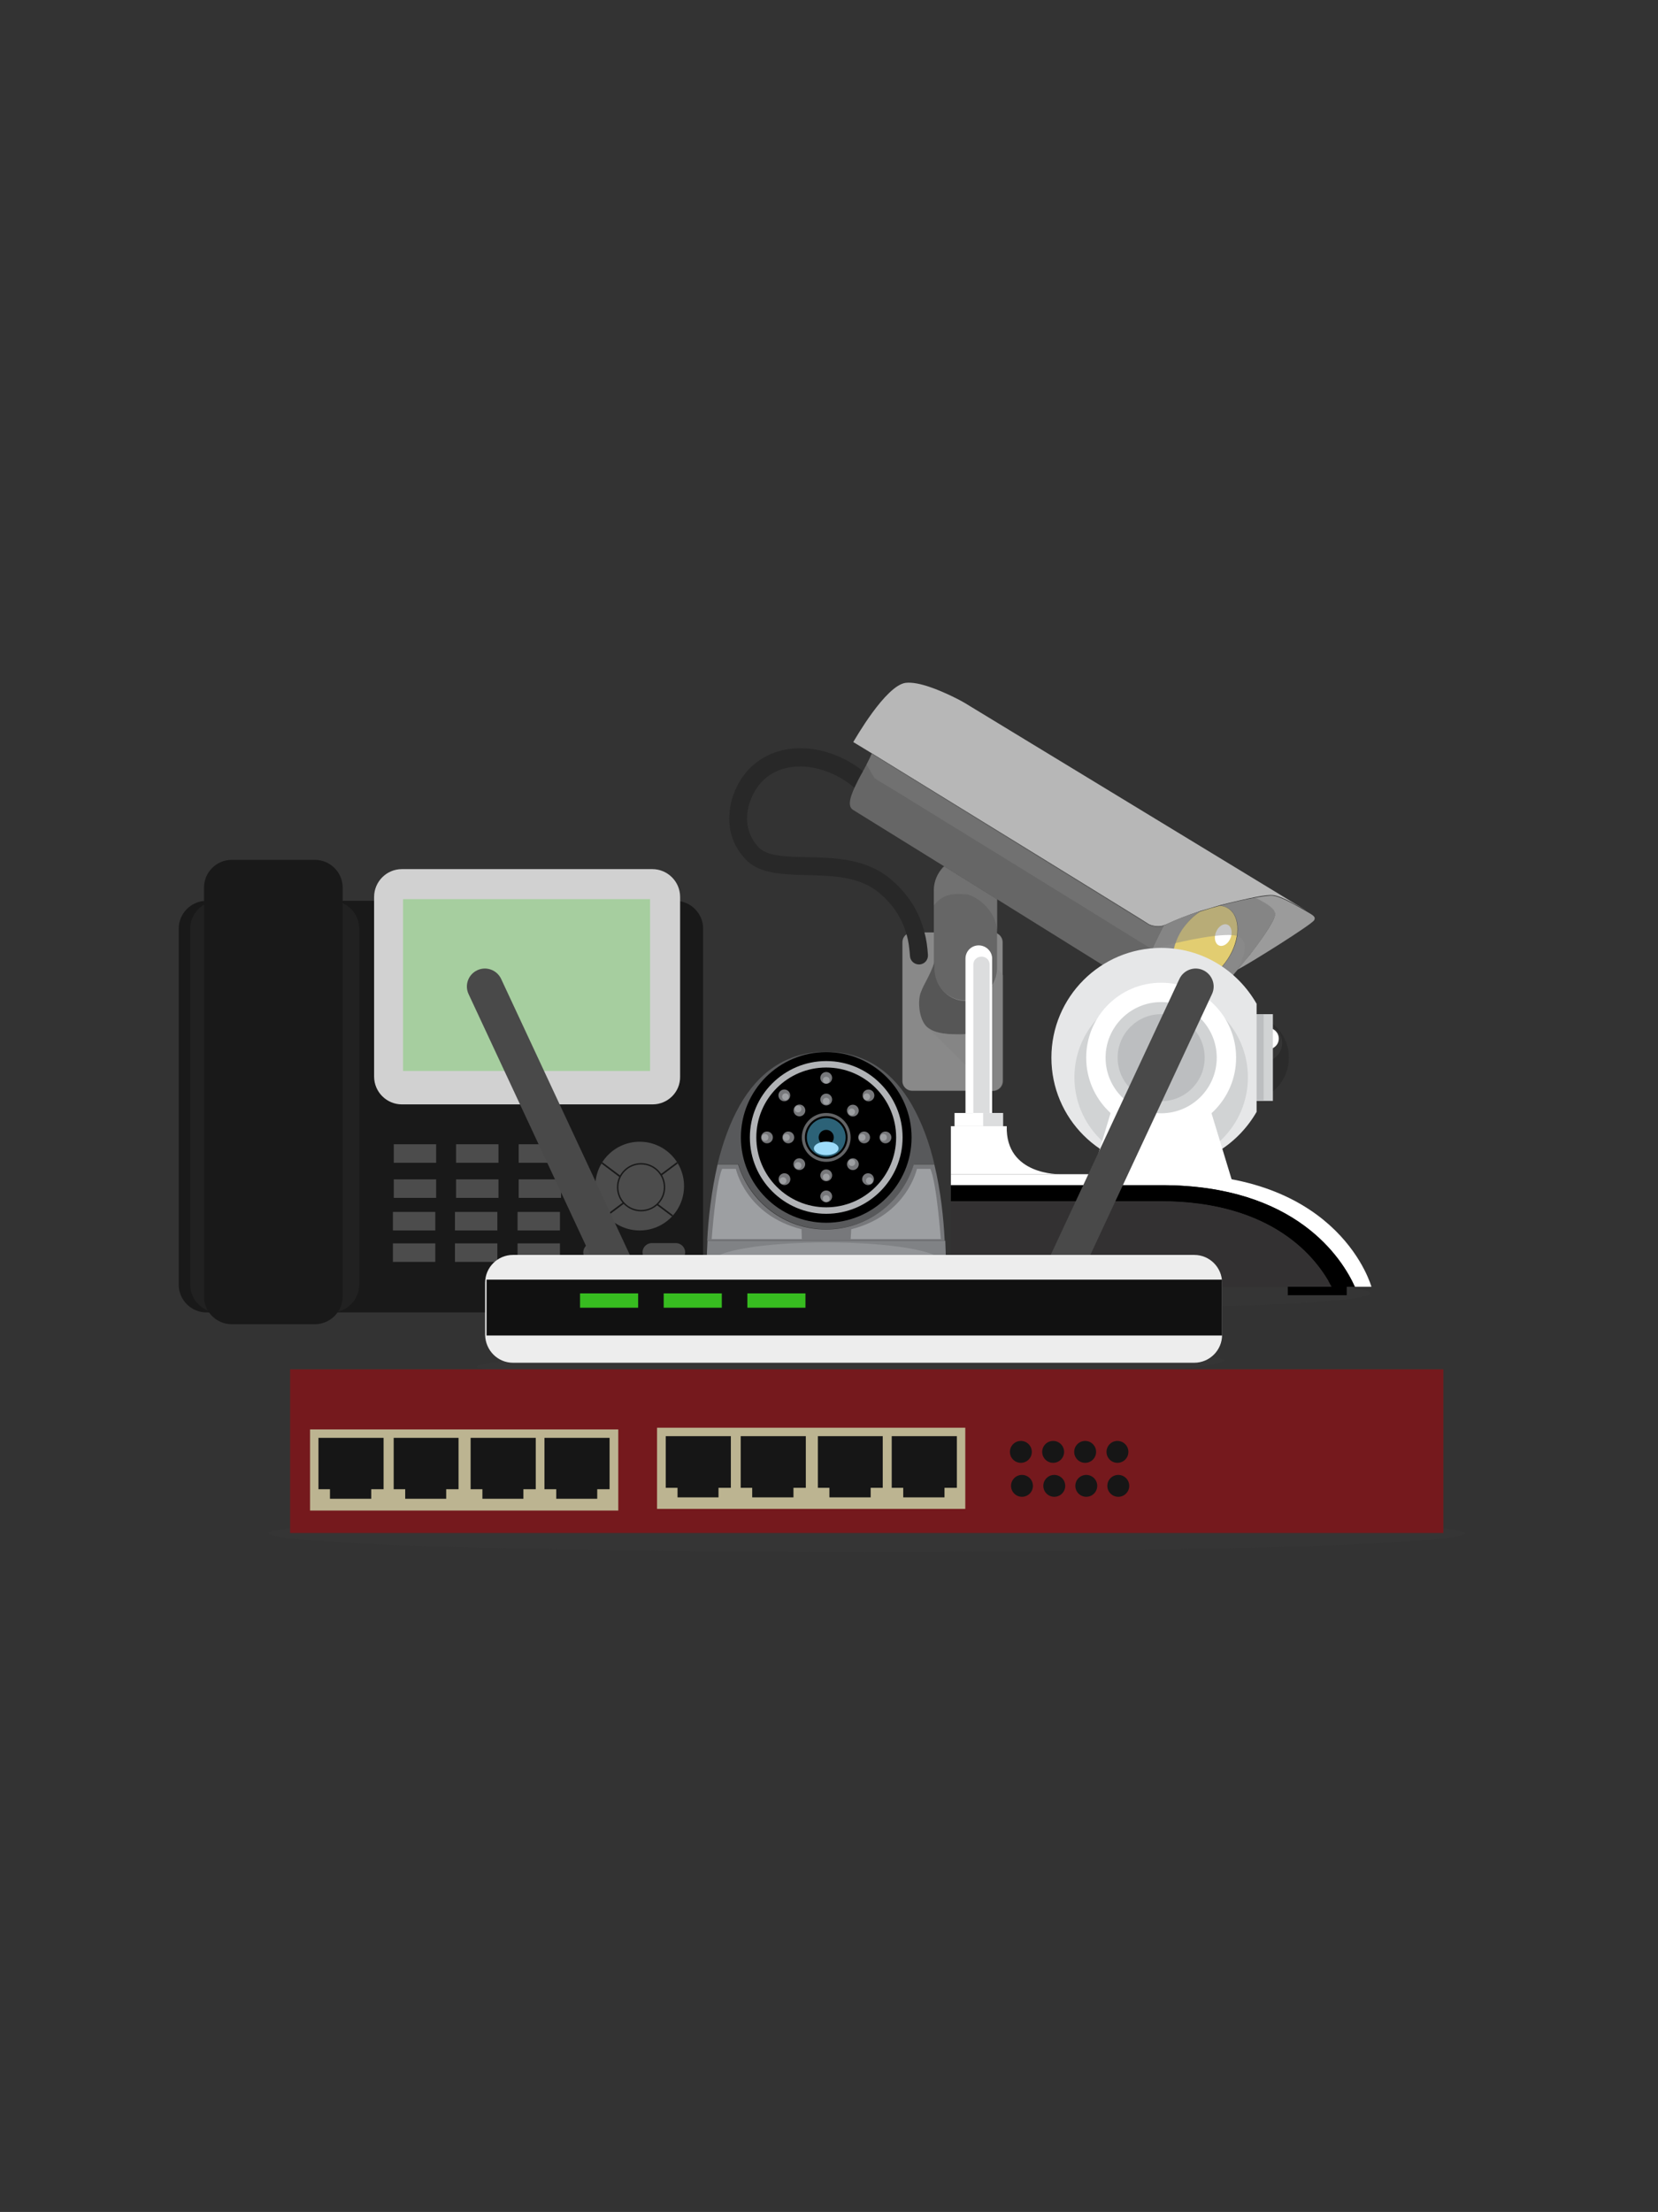 <?xml version="1.0" encoding="utf-8"?>
<!-- Generator: Adobe Illustrator 15.0.0, SVG Export Plug-In . SVG Version: 6.00 Build 0)  -->
<!DOCTYPE svg PUBLIC "-//W3C//DTD SVG 1.1//EN" "http://www.w3.org/Graphics/SVG/1.1/DTD/svg11.dtd">
<svg version="1.1" id="Layer_1" xmlns="http://www.w3.org/2000/svg" xmlns:xlink="http://www.w3.org/1999/xlink" x="0px" y="0px"
	 width="1024px" height="1366px" viewBox="0 0 1024 1366" enable-background="new 0 0 1024 1366" xml:space="preserve">
<rect x="0" y="0" width="1024" height="1366" fill="#333333" stroke="none"/>
<ellipse opacity="0.25" fill="#3D3D3D" enable-background="new    " cx="686.104" cy="798.642" rx="160.039" ry="8.842"/>
<path opacity="0.26" fill="#3D3D3D" enable-background="new    " d="M535.305,935.269c204.159,0,369.661,5.201,369.661,11.617
	c0,6.42-165.502,11.621-369.661,11.621c-204.155,0-369.657-5.201-369.657-11.621C165.647,940.47,331.15,935.269,535.305,935.269z"/>
<path opacity="0.24" fill="#3D3D3D" enable-background="new    " d="M756.155,840.171c0,4.338-100.911,15.432-225.402,15.432
	c-124.494,0-236.327-7.284-236.327-11.619c0-4.336,112.008-11.62,236.327-11.62C655.074,832.363,756.155,836.009,756.155,840.171z"
	/>
<g>
	<g>
		<path fill="#9B9B9B" d="M764.184,598.883L764.184,598.883c7.978-4.156,46.295-28.087,47.508-30.691
			c1.038-2.079-0.693-2.944-4.855-5.371c-4.161-2.252-15.084-9.188-20.979-9.708c-1.562-0.178-5.378,0.343-10.579,1.212
			c0,0-0.174,0.177,0,0.177c4.512,2.598,12.658,6.242,12.14,10.576c-0.525,4.506-10.754,18.38-15.605,24.618
			C770.43,591.255,767.652,594.724,764.184,598.883z"/>
		<path fill="#B7B7B7" d="M526.987,458.266C526.987,458.44,526.987,458.44,526.987,458.266c0.524,0.346,4.684,2.774,11.446,6.937
			c39.706,24.446,169.399,104.205,170.441,105.069c1.211,1.038,5.896,2.432,9.705,1.213c0.347-0.175,0.696-0.345,1.043-0.345
			c6.069-2.95,13.696-5.896,21.499-8.492c4.163-1.217,8.323-2.429,12.316-3.642c8.147-2.082,15.775-3.815,21.843-5.027
			c5.203-1.042,9.192-1.389,10.751-1.213c5.899,0.521,16.821,7.454,20.982,9.707L595.653,433.994c0,0-2.947-1.733-7.628-3.99
			c-7.976-3.813-20.461-9.188-28.608-8.325C546.931,423.243,527.855,456.879,526.987,458.266z"/>
		<path fill="#898989" d="M705.576,609.628c0.35,1.039,1.217,2.085,2.257,2.95l0.173,0.175c4.508,3.644,13.874,7.454,19.071,10.06
			c11.794,6.065,15.782,1.559,15.782,1.559s12.483-14.738,21.326-25.317c3.641-4.331,6.414-7.8,7.809-9.536
			c4.852-6.067,14.904-20.112,15.603-24.619c0.522-4.336-7.631-7.978-12.14-10.578l0,0c-5.896,1.042-13.524,2.775-21.503,4.858
			v0.171c1.732,0.174,3.469,0.869,4.858,1.733c7.627,5.025,7.627,18.897-0.35,31.037c-7.805,12.133-20.458,17.682-28.26,12.66
			c-7.631-5.034-7.631-18.903,0.344-31.04c2.951-4.507,6.592-8.152,10.405-10.749v-0.177c-7.801,2.427-15.257,5.205-21.153,8.324
			c-0.346,0.173-0.692,0.345-1.04,0.345c0,0-4.854,9.536-10.055,20.982C703.151,603.909,704.365,605.296,705.576,609.628z"/>
		<path fill="#666666" d="M526.987,500.227l56.529,35.023l32.597,20.289l91.893,57.214c-1.213-1.04-2.08-2.085-2.252-2.95
			c-1.212-4.507-2.254-5.721,2.777-17.161c4.848-10.58,9.357-19.766,10.056-20.809c0,0,0-0.175-0.173-0.175
			c-3.819,1.218-8.503-0.347-9.537-1.212c-1.218-0.868-130.735-80.626-170.268-105.074h-0.173c-1.042,2.776-3.12,6.591-5.377,10.753
			c-1.905,3.295-3.64,6.762-5.201,10.057C524.909,492.597,523.347,498.144,526.987,500.227z"/>
		<path fill="#898989" d="M557.333,667.545c0,3.467,2.776,6.067,6.066,6.067h49.764c3.467,0,6.067-2.777,6.067-6.067v-85.652
			c0-3.469-2.771-6.073-6.067-6.073h-49.764c-3.469,0-6.066,2.778-6.066,6.073V667.545z"/>
		<path fill="#E2CD71" d="M730.027,604.781c7.627,5.022,20.458-0.527,28.262-12.66c7.805-11.967,7.973-26.012,0.347-31.037
			c-1.558-1.039-3.293-1.563-5.197-1.733l0,0c-3.993,1.041-8.153,2.254-12.316,3.641l0,0c-3.985,2.6-7.624,6.242-10.919,10.923
			C722.396,585.878,722.224,599.748,730.027,604.781z"/>
		<path fill="#282828" d="M460.41,530.567c8.496,9.191,22.71,9.363,37.625,9.882c16.472,0.349,33.287,0.696,45.772,11.619
			c8.323,7.283,13.353,15.253,16.123,25.145c1.218,3.984,1.731,8.492,2.083,13.177c0.176,2.944,2.604,5.201,5.548,5.201
			c0.173,0,0.347,0,0.347,0c3.122-0.178,5.374-2.778,5.201-5.898c-0.344-4.854-0.866-9.191-2.081-13.526
			c-3.124-12.65-9.536-23.234-19.941-32.418c-15.603-13.697-35.371-14.047-52.882-14.394c-13.174-0.346-24.446-0.519-29.823-6.24
			c-6.242-6.762-7.282-14.219-6.936-19.593c0.52-8.495,5.031-17.514,11.27-22.889c15.602-13.002,40.054-7.107,54.791,5.721h0.172
			c1.386-3.292,3.295-6.762,5.201-10.056c0,0,0,0,0-0.174c-18.552-14.912-47.508-20.459-67.101-4.162
			c-8.669,7.282-14.564,18.897-15.26,30.688C449.658,513.229,453.128,522.939,460.41,530.567z"/>
		<path fill="#666666" d="M576.752,549.815v47.855c0,10.402,7.807,19.42,18.205,20.113c6.067,0.346,11.444-1.911,15.084-5.724
			c1.215-1.212,2.252-2.776,3.122-4.336c1.562-2.771,2.599-6.065,2.599-9.536v-43.001l0,0l-32.595-20.283
			c-0.346,0.346-0.521,0.346-0.869,0.693C578.829,539.584,576.752,544.44,576.752,549.815z"/>
		
			<ellipse transform="matrix(-0.368 0.93 -0.93 -0.368 1570.267 87.243)" fill="#FFFFFF" cx="755.491" cy="577.146" rx="6.933" ry="4.855"/>
		<path fill="#565656" d="M572.589,634.261c5.38,4.5,14.044,4.5,20.983,4.5c6.938,0,15.433-2.942,18.033-10.056
			c2.598-6.934-2.255-13,1.904-20.635c-0.866,1.56-2.08,2.95-3.117,4.337c-3.815,3.818-9.189,6.069-15.086,5.723
			c-10.404-0.692-18.203-9.714-18.203-20.114v-3.289c0-0.178-0.176-0.178-0.176,0c-2.774,8.146-6.067,12.48-7.978,17.507
			C566.522,617.438,567.389,629.577,572.589,634.261z"/>
	</g>
	<path opacity="0.43" fill="#808080" enable-background="new    " d="M711.475,586.055
		C711.475,586.055,711.646,586.055,711.475,586.055c3.297-0.873,8.494-2.257,14.564-3.641c13.349-3.125,30.686-6.247,37.798-4.508
		c1.043,0.347,1.908,0.521,2.425,1.212c6.417,5.202-1.21,18.898-3.463,21.33c0.346-0.346,0.691-0.872,1.038-1.218
		c3.643-4.336,6.416-7.8,7.804-9.536c4.683-6.067,14.911-20.111,15.604-24.618c0.522-4.334-7.631-7.978-12.134-10.575l0,0
		c-1.217,0.346-2.6,0.346-3.989,0.689c-1.045,0.177-2.083,0.35-3.124,0.524c-1.906,0.345-3.641,0.866-5.722,1.212
		c-1.039,0.347-1.905,0.347-2.773,0.696c-0.347,0.171-0.866,0.171-1.217,0.342c-1.561,0.35-3.118,0.87-4.682,1.219
		c-3.986,1.038-8.318,2.251-12.311,3.636c-7.978,2.603-15.604,5.205-21.5,8.494c-0.347,0.175-0.692,0.347-1.039,0.347
		C718.408,571.659,715.285,577.906,711.475,586.055z"/>
	<path opacity="0.43" fill="#808080" enable-background="new    " d="M573.455,634.951l38.838,38.837l0,0h1.042
		c3.472,0,6.242-2.776,6.242-6.243v-65.368l0,0l-3.469-3.469h-0.173c0,3.469-1.04,6.765-2.601,9.361
		c-3.989,7.635,0.692,13.702-1.908,20.635c-2.599,6.763-10.922,10.056-18.03,10.056
		C586.982,638.761,578.829,638.761,573.455,634.951C573.455,634.775,573.282,634.951,573.455,634.951z"/>
	<path opacity="0.43" fill="#808080" enable-background="new    " d="M576.752,549.815v9.189c0,0,0.173,0.178,0.173,0
		c6.419-8.495,15.083-6.762,19.419-6.762c4.337,0,19.597,8.498,19.597,24.443v-21.147l0,0l-32.597-20.289
		c-0.348,0.347-0.521,0.521-0.866,0.696C578.829,539.584,576.752,544.44,576.752,549.815z"/>
	<path opacity="0.43" fill="#808080" enable-background="new    " d="M535.14,472.136l5.031,8.494l0,0
		c0.171,0.176,4.503,2.775,11.441,6.937c32.946,20.285,128.131,78.89,159.862,98.661h0.174c3.643-7.633,6.416-13.354,6.766-14.044
		c0,0,0-0.178-0.179-0.178c-3.811,1.218-8.495-0.346-9.531-1.212c-1.045-0.693-115.654-71.262-162.293-100.216
		c-2.947-1.908-5.721-3.466-7.975-5.028h-0.177C537.568,467.281,536.355,469.535,535.14,472.136L535.14,472.136z"/>
</g>
<g>
	<path fill="#58595B" d="M564.562,718.885c-7.107,23.234-28.609,40.226-54.273,40.226c-25.486,0-47.159-16.991-54.27-40.226h-12.831
		c3.124-13.005,7.631-25.664,13.872-36.586c10.923-19.072,27.743-32.77,53.056-32.77c25.317,0,42.133,13.698,53.06,32.77
		c6.243,10.922,10.922,23.758,13.875,36.586H564.562z"/>
	<path d="M510.289,649.702c29.11,0,52.711,23.597,52.711,52.708c0,29.111-23.601,52.709-52.711,52.709
		c-29.108,0-52.707-23.598-52.707-52.709C457.582,673.299,481.181,649.702,510.289,649.702z"/>
	<circle fill="#B1B3B6" cx="510.289" cy="702.41" r="47.161"/>
	<path d="M510.289,659.238c23.846,0,43.175,19.329,43.175,43.172c0,23.844-19.329,43.172-43.175,43.172
		c-23.842,0-43.171-19.328-43.171-43.172C467.118,678.567,486.447,659.238,510.289,659.238z"/>
	<circle fill="#636466" cx="510.289" cy="702.412" r="15.084"/>
	<circle cx="510.289" cy="702.411" r="13.178"/>
	<path fill="#2C6277" d="M510.289,690.45c6.608,0,11.966,5.357,11.966,11.964c0,6.607-5.357,11.963-11.966,11.963
		c-6.605,0-11.963-5.355-11.963-11.963C498.326,695.808,503.684,690.45,510.289,690.45z"/>
	<g>
		<circle fill="#77787B" cx="510.289" cy="738.822" r="3.641"/>
		<circle fill="#9D9FA2" cx="510.289" cy="740.213" r="2.082"/>
	</g>
	<g>
		<circle fill="#77787B" cx="510.289" cy="725.819" r="3.642"/>
		<path fill="#9D9FA2" d="M510.289,724.779c1.15,0,2.084,0.932,2.084,2.084c0,1.146-0.934,2.08-2.084,2.08
			c-1.148,0-2.081-0.934-2.081-2.08C508.208,725.711,509.141,724.779,510.289,724.779z"/>
	</g>
	<g>
		<circle fill="#77787B" cx="510.289" cy="679.004" r="3.641"/>
		<circle fill="#9D9FA2" cx="510.289" cy="680.043" r="2.082"/>
	</g>
	<g>
		<circle fill="#77787B" cx="486.887" cy="702.413" r="3.64"/>
		<circle fill="#9D9FA2" cx="485.669" cy="702.413" r="2.081"/>
	</g>
	<g>
		<path fill="#77787B" d="M533.702,698.773c2.011,0,3.637,1.632,3.637,3.641c0,2.008-1.626,3.639-3.637,3.639
			c-2.012,0-3.637-1.631-3.637-3.639C530.065,700.405,531.69,698.773,533.702,698.773z"/>
		<circle fill="#9D9FA2" cx="532.484" cy="702.413" r="2.081"/>
	</g>
	<g>
		<ellipse fill="#77787B" cx="493.652" cy="718.944" rx="3.639" ry="3.639"/>
		<ellipse fill="#9D9FA2" cx="492.888" cy="719.741" rx="2.079" ry="2.079"/>
	</g>
	<g>
		<ellipse fill="#77787B" cx="526.725" cy="685.852" rx="3.642" ry="3.642"/>
		<path fill="#9D9FA2" d="M525.992,684.551c1.146,0,2.078,0.933,2.078,2.08c0,1.148-0.933,2.078-2.078,2.078
			c-1.151,0-2.081-0.93-2.081-2.078C523.911,685.483,524.841,684.551,525.992,684.551z"/>
	</g>
	<g>
		<ellipse fill="#77787B" cx="493.735" cy="685.75" rx="3.641" ry="3.641"/>
		<ellipse fill="#9D9FA2" cx="492.865" cy="684.866" rx="2.081" ry="2.081"/>
	</g>
	<g>
		<ellipse fill="#77787B" cx="526.741" cy="718.949" rx="3.639" ry="3.639"/>
		<ellipse fill="#9D9FA2" cx="526.096" cy="717.981" rx="2.079" ry="2.079"/>
	</g>
	<g>
		<circle fill="#77787B" cx="510.289" cy="665.654" r="3.639"/>
		<circle fill="#9D9FA2" cx="510.289" cy="667.041" r="2.082"/>
	</g>
	<g>
		<circle fill="#77787B" cx="473.707" cy="702.413" r="3.64"/>
		<circle fill="#9D9FA2" cx="472.498" cy="702.413" r="2.081"/>
	</g>
	<g>
		<circle fill="#77787B" cx="546.874" cy="702.413" r="3.64"/>
		<circle fill="#9D9FA2" cx="545.662" cy="702.413" r="2.081"/>
	</g>
	<g>
		<ellipse fill="#77787B" cx="536.121" cy="728.201" rx="3.641" ry="3.641"/>
		<ellipse fill="#9D9FA2" cx="536.959" cy="729.118" rx="2.083" ry="2.083"/>
	</g>
	<g>
		<ellipse fill="#77787B" cx="484.399" cy="676.446" rx="3.641" ry="3.641"/>
		<path fill="#9D9FA2" d="M485.112,675.202c1.148,0,2.08,0.93,2.08,2.081c0,1.146-0.932,2.079-2.08,2.079
			c-1.149,0-2.08-0.933-2.08-2.079C483.032,676.131,483.963,675.202,485.112,675.202z"/>
	</g>
	<g>
		<ellipse fill="#77787B" cx="484.487" cy="728.196" rx="3.642" ry="3.642"/>
		<ellipse fill="#9D9FA2" cx="483.627" cy="729.097" rx="2.084" ry="2.084"/>
	</g>
	<g>
		<ellipse fill="#77787B" cx="536.383" cy="676.485" rx="3.641" ry="3.641"/>
		<path fill="#9D9FA2" d="M535.305,675.218c1.151,0,2.081,0.931,2.081,2.081c0,1.146-0.93,2.079-2.081,2.079
			c-1.146,0-2.078-0.933-2.078-2.079C533.227,676.149,534.159,675.218,535.305,675.218z"/>
	</g>
	<path d="M510.289,697.732c2.586,0,4.681,2.094,4.681,4.678c0,2.586-2.094,4.682-4.681,4.682c-2.581,0-4.676-2.096-4.676-4.682
		C505.613,699.826,507.708,697.732,510.289,697.732z"/>
	<ellipse fill="#9DDBF9" cx="510.289" cy="709.176" rx="7.632" ry="4.162"/>
	<g>
		<path fill="#808285" d="M583.98,797.948H436.776c0,0-0.868-13.353,0.173-31.729h146.857
			C584.673,784.772,583.98,797.948,583.98,797.948z"/>
		<path fill="#77787B" d="M436.776,766.22c0.691-13.874,2.599-30.69,6.412-47.161h12.66c7.107,23.234,28.608,40.223,54.268,40.223
			c25.49,0,47.164-16.988,54.272-40.223h12.662c3.988,16.471,5.72,33.463,6.41,47.161H436.776z"/>
	</g>
	<ellipse fill="#939598" cx="510.641" cy="779.049" rx="70.393" ry="11.79"/>
	<ellipse fill="#BCBEC0" cx="510.641" cy="783.212" rx="54.267" ry="6.242"/>
	<path fill="#9D9FA2" d="M525.378,765.177h55.658c0,0-2.431-34.151-6.419-43.348h-8.318c0,0-6.072,28.611-40.575,37.281
		L525.378,765.177z"/>
	<path fill="#9D9FA2" d="M495.208,765.177H439.55c0,0,2.428-34.151,6.416-43.348h8.497c0,0,6.067,28.611,40.571,37.281
		L495.208,765.177z"/>
</g>
<g>
	<rect x="600.275" y="791.188" width="36.41" height="8.667"/>
	<rect x="795.345" y="791.188" width="36.407" height="8.667"/>
	<path fill="#2B2B2B" d="M769.154,626.295c14.845,0,26.877,12.033,26.877,26.876s-12.032,26.876-26.877,26.876
		c-14.84,0-26.873-12.033-26.873-26.876S754.314,626.295,769.154,626.295z"/>
	<circle fill="#353535" cx="780.429" cy="644.154" r="11.441"/>
	<path fill="#FFFFFF" d="M783.199,634.792c3.644,0,6.593,2.95,6.593,6.588c0,3.64-2.949,6.589-6.593,6.589
		c-3.636,0-6.589-2.949-6.589-6.589C776.61,637.742,779.563,634.792,783.199,634.792z"/>
	<rect x="773.843" y="626.295" fill="#D1D3D4" width="12.307" height="53.574"/>
	<rect x="773.843" y="626.295" fill="#BCBEC0" width="6.586" height="53.574"/>
	<path fill="#E6E7E8" d="M717.143,585.376c-37.452,0-67.79,30.342-67.79,67.795c0,37.452,30.338,67.792,67.79,67.792
		c25.315,0,47.161-13.871,58.952-34.328V619.88C764.304,599.246,742.458,585.376,717.143,585.376z"/>
	<path fill="#FFFFFF" d="M836.78,794.655h10.229c0,0-18.899-69.53-121.892-69.53c-62.418,0-137.841,0-137.841,0v6.766
		c20.631,0,79.761,0,130.216,0C800.541,732.063,828.976,777.313,836.78,794.655z"/>
	<path d="M822.39,794.655h14.391c-7.805-17.342-36.239-62.765-119.288-62.765c-50.458,0-109.585,0-130.216,0v9.883
		c31.733,0,92.764,0,129.696,0C786.499,741.945,813.373,777.313,822.39,794.655z"/>
	<path fill="#333132" d="M822.39,794.655c-9.017-17.512-35.891-52.71-105.417-52.71c-36.933,0-98.138,0-129.696,0v52.71H822.39z"/>
	<circle fill="#D1D3D4" cx="717.143" cy="665.308" r="53.576"/>
	<circle fill="#FFFFFF" cx="717.143" cy="653.171" r="46.296"/>
	<polygon fill="#FFFFFF" points="761.011,729.461 673.277,729.461 686.972,683.858 747.139,683.858 	"/>
	<circle fill="#D1D3D4" cx="717.143" cy="653.171" r="34.329"/>
	<path fill="#BCBEC0" d="M717.143,626.295c14.843,0,26.877,12.033,26.877,26.876s-12.034,26.876-26.877,26.876
		c-14.841,0-26.874-12.033-26.874-26.876S702.302,626.295,717.143,626.295z"/>
	<path fill="#FFFFFF" d="M621.778,695.478c-22.885,0-34.502,0-34.502,0v29.647h67.451
		C654.722,725.125,620.913,725.994,621.778,695.478z"/>
	<path fill="#FFFFFF" d="M604.438,583.814L604.438,583.814c-4.503,0-8.146,3.642-8.146,8.152v95.36h16.471v-95.36
		C612.762,587.456,608.946,583.814,604.438,583.814z"/>
	<path fill="#DCDDDE" d="M606.176,590.754L606.176,590.754c-2.774,0-5.028,2.08-5.028,4.851v93.805c0,2.771,2.078,4.855,5.028,4.855
		l0,0c2.771,0,5.027-2.084,5.027-4.855v-93.805C611.203,592.832,608.946,590.754,606.176,590.754z"/>
	<rect x="589.533" y="687.327" fill="#FFFFFF" width="29.823" height="8.15"/>
	<rect x="607.214" y="687.327" fill="#DCDDDE" width="12.313" height="8.15"/>
</g>
<path fill="#191919" d="M417.097,810.497H127.539c-9.362,0-17.165-7.631-17.165-17.164V573.476c0-9.362,7.628-17.162,17.165-17.162
	h289.554c9.362,0,17.165,7.628,17.165,17.162v219.857C434.089,802.694,426.458,810.497,417.097,810.497z"/>
<path fill="#212121" d="M204.699,810.497h-70.05c-9.361,0-17.165-7.631-17.165-17.164V573.476c0-9.362,7.628-17.162,17.165-17.162
	h70.05c9.361,0,17.164,7.628,17.164,17.162v219.857C221.863,802.694,214.234,810.497,204.699,810.497z"/>
<path fill="#191919" d="M194.467,817.779h-51.319c-9.364,0-17.167-7.631-17.167-17.164V548.163c0-9.362,7.628-17.165,17.167-17.165
	h51.321c9.362,0,17.165,7.628,17.165,17.165v252.453C211.634,810.148,203.831,817.779,194.467,817.779z"/>
<path fill="#D1D1D1" d="M403.053,682.017H248.217c-9.362,0-17.162-7.631-17.162-17.167V553.886c0-9.362,7.628-17.165,17.162-17.165
	h154.662c9.361,0,17.167,7.628,17.167,17.165V664.85C420.221,674.386,412.415,682.017,403.053,682.017z"/>
<rect x="248.913" y="555.27" fill="#A6CE9F" width="152.581" height="106.114"/>
<rect x="243.192" y="706.633" fill="#4C4C4C" width="26.18" height="11.447"/>
<rect x="281.683" y="706.633" fill="#4C4C4C" width="26.18" height="11.447"/>
<rect x="320.348" y="706.633" fill="#4C4C4C" width="26.18" height="11.447"/>
<rect x="243.192" y="728.31" fill="#4C4C4C" width="26.18" height="11.44"/>
<rect x="281.683" y="728.31" fill="#4C4C4C" width="26.18" height="11.44"/>
<rect x="320.348" y="728.31" fill="#4C4C4C" width="26.18" height="11.44"/>
<rect x="242.668" y="748.424" fill="#4C4C4C" width="26.18" height="11.443"/>
<rect x="280.987" y="748.424" fill="#4C4C4C" width="26.182" height="11.443"/>
<rect x="319.653" y="748.424" fill="#4C4C4C" width="26.18" height="11.443"/>
<rect x="242.668" y="767.843" fill="#4C4C4C" width="26.18" height="11.443"/>
<rect x="280.987" y="767.843" fill="#4C4C4C" width="26.182" height="11.443"/>
<rect x="319.653" y="767.843" fill="#4C4C4C" width="26.18" height="11.443"/>
<circle fill="#4C4C4C" cx="395.078" cy="732.471" r="27.396"/>
<line fill="none" stroke="#191919" stroke-miterlimit="10" x1="371.67" y1="718.08" x2="415.363" y2="750.852"/>
<line fill="none" stroke="#191919" stroke-miterlimit="10" x1="418.312" y1="718.08" x2="374.445" y2="750.852"/>
<circle fill="#191919" cx="395.942" cy="733.168" r="14.912"/>
<circle fill="#4C4C4C" cx="395.942" cy="733.168" r="14.043"/>
<path fill="#4C4C4C" d="M380.857,779.113h-14.908c-3.12,0-5.72-2.601-5.72-5.721l0,0c0-3.123,2.601-5.722,5.72-5.722h14.908
	c3.124,0,5.723,2.599,5.723,5.722l0,0C386.58,776.688,383.981,779.113,380.857,779.113z"/>
<path fill="#4C4C4C" d="M417.442,779.113h-14.91c-3.125,0-5.721-2.601-5.721-5.721l0,0c0-3.123,2.596-5.722,5.721-5.722h14.91
	c3.125,0,5.721,2.599,5.721,5.722l0,0C423.164,776.688,420.567,779.113,417.442,779.113z"/>
<path fill="#494949" d="M394.297,812.604L394.297,812.604c5.549-2.604,7.977-9.189,5.375-14.74L309.51,604.538
	c-2.6-5.546-9.19-7.975-14.737-5.375l0,0c-5.549,2.6-7.976,9.19-5.374,14.736l90.162,193.325
	C382.162,812.774,388.749,815.201,394.297,812.604z"/>
<path fill="#494949" d="M643.633,812.604L643.633,812.604c5.544,2.597,12.134,0.17,14.734-5.38l90.157-193.325
	c2.604-5.546,0.177-12.136-5.374-14.736l0,0c-5.545-2.6-12.134-0.174-14.733,5.375l-90.158,193.326
	C635.825,803.415,638.259,809.827,643.633,812.604z"/>
<path fill="#EDEDED" d="M316.792,841.562h420.813c9.36,0,17.164-7.635,17.164-17.168v-32.25c0-9.36-7.629-17.168-17.164-17.168
	H316.792c-9.361,0-17.165,7.631-17.165,17.168v32.25C299.803,833.927,307.431,841.562,316.792,841.562z"/>
<rect x="300.497" y="790.235" fill="#111111" width="454.273" height="34.502"/>
<rect x="461.572" y="798.733" fill="#37BC20" width="35.89" height="8.843"/>
<rect x="409.903" y="798.733" fill="#37BC20" width="35.894" height="8.843"/>
<rect x="358.234" y="798.733" fill="#37BC20" width="35.892" height="8.843"/>
<rect x="179.172" y="845.631" fill="#75191D" width="712.274" height="101.085"/>
<rect x="191.481" y="882.734" fill="#BCB491" width="190.38" height="50.112"/>
<polygon fill="#161616" points="196.683,887.938 196.683,919.669 203.795,919.669 203.795,925.562 229.279,925.562 229.279,919.669 
	236.91,919.669 236.91,887.938 "/>
<polygon fill="#161616" points="243.149,887.938 243.149,919.669 250.259,919.669 250.259,925.562 275.572,925.562 275.572,919.669 
	283.204,919.669 283.204,887.938 "/>
<polygon fill="#161616" points="290.658,887.938 290.658,919.669 297.944,919.669 297.944,925.562 323.256,925.562 323.256,919.669 
	330.885,919.669 330.885,887.938 "/>
<polygon fill="#161616" points="336.26,887.938 336.26,919.669 343.544,919.669 343.544,925.562 368.855,925.562 368.855,919.669 
	376.487,919.669 376.487,887.938 "/>
<rect x="405.791" y="881.692" fill="#BCB491" width="190.38" height="50.111"/>
<polygon fill="#161616" points="411.165,886.899 411.165,918.8 418.447,918.8 418.447,924.694 443.76,924.694 443.76,918.8 
	451.389,918.8 451.389,886.899 "/>
<polygon fill="#161616" points="457.458,886.899 457.458,918.8 464.566,918.8 464.566,924.694 490.054,924.694 490.054,918.8 
	497.685,918.8 497.685,886.899 "/>
<polygon fill="#161616" points="505.138,886.899 505.138,918.8 512.25,918.8 512.25,924.694 537.735,924.694 537.735,918.8 
	545.193,918.8 545.193,886.899 "/>
<polygon fill="#161616" points="550.74,886.899 550.74,918.8 557.847,918.8 557.847,924.694 583.338,924.694 583.338,918.8 
	590.964,918.8 590.964,886.899 "/>
<circle fill="#161616" cx="630.499" cy="896.607" r="6.761"/>
<path fill="#161616" d="M650.438,889.846c3.731,0,6.759,3.028,6.759,6.763s-3.027,6.76-6.759,6.76c-3.737,0-6.764-3.025-6.764-6.76
	S646.7,889.846,650.438,889.846z"/>
<path fill="#161616" d="M670.202,889.846c3.737,0,6.763,3.028,6.763,6.763s-3.025,6.76-6.763,6.76c-3.731,0-6.76-3.025-6.76-6.76
	S666.471,889.846,670.202,889.846z"/>
<circle fill="#161616" cx="690.146" cy="896.607" r="6.761"/>
<circle fill="#161616" cx="631.191" cy="917.586" r="6.761"/>
<path fill="#161616" d="M651.136,910.825c3.731,0,6.759,3.027,6.759,6.762c0,3.736-3.027,6.76-6.759,6.76
	c-3.738,0-6.765-3.023-6.765-6.76C644.371,913.853,647.397,910.825,651.136,910.825z"/>
<circle fill="#161616" cx="670.897" cy="917.586" r="6.761"/>
<circle fill="#161616" cx="690.665" cy="917.586" r="6.761"/>
</svg>
